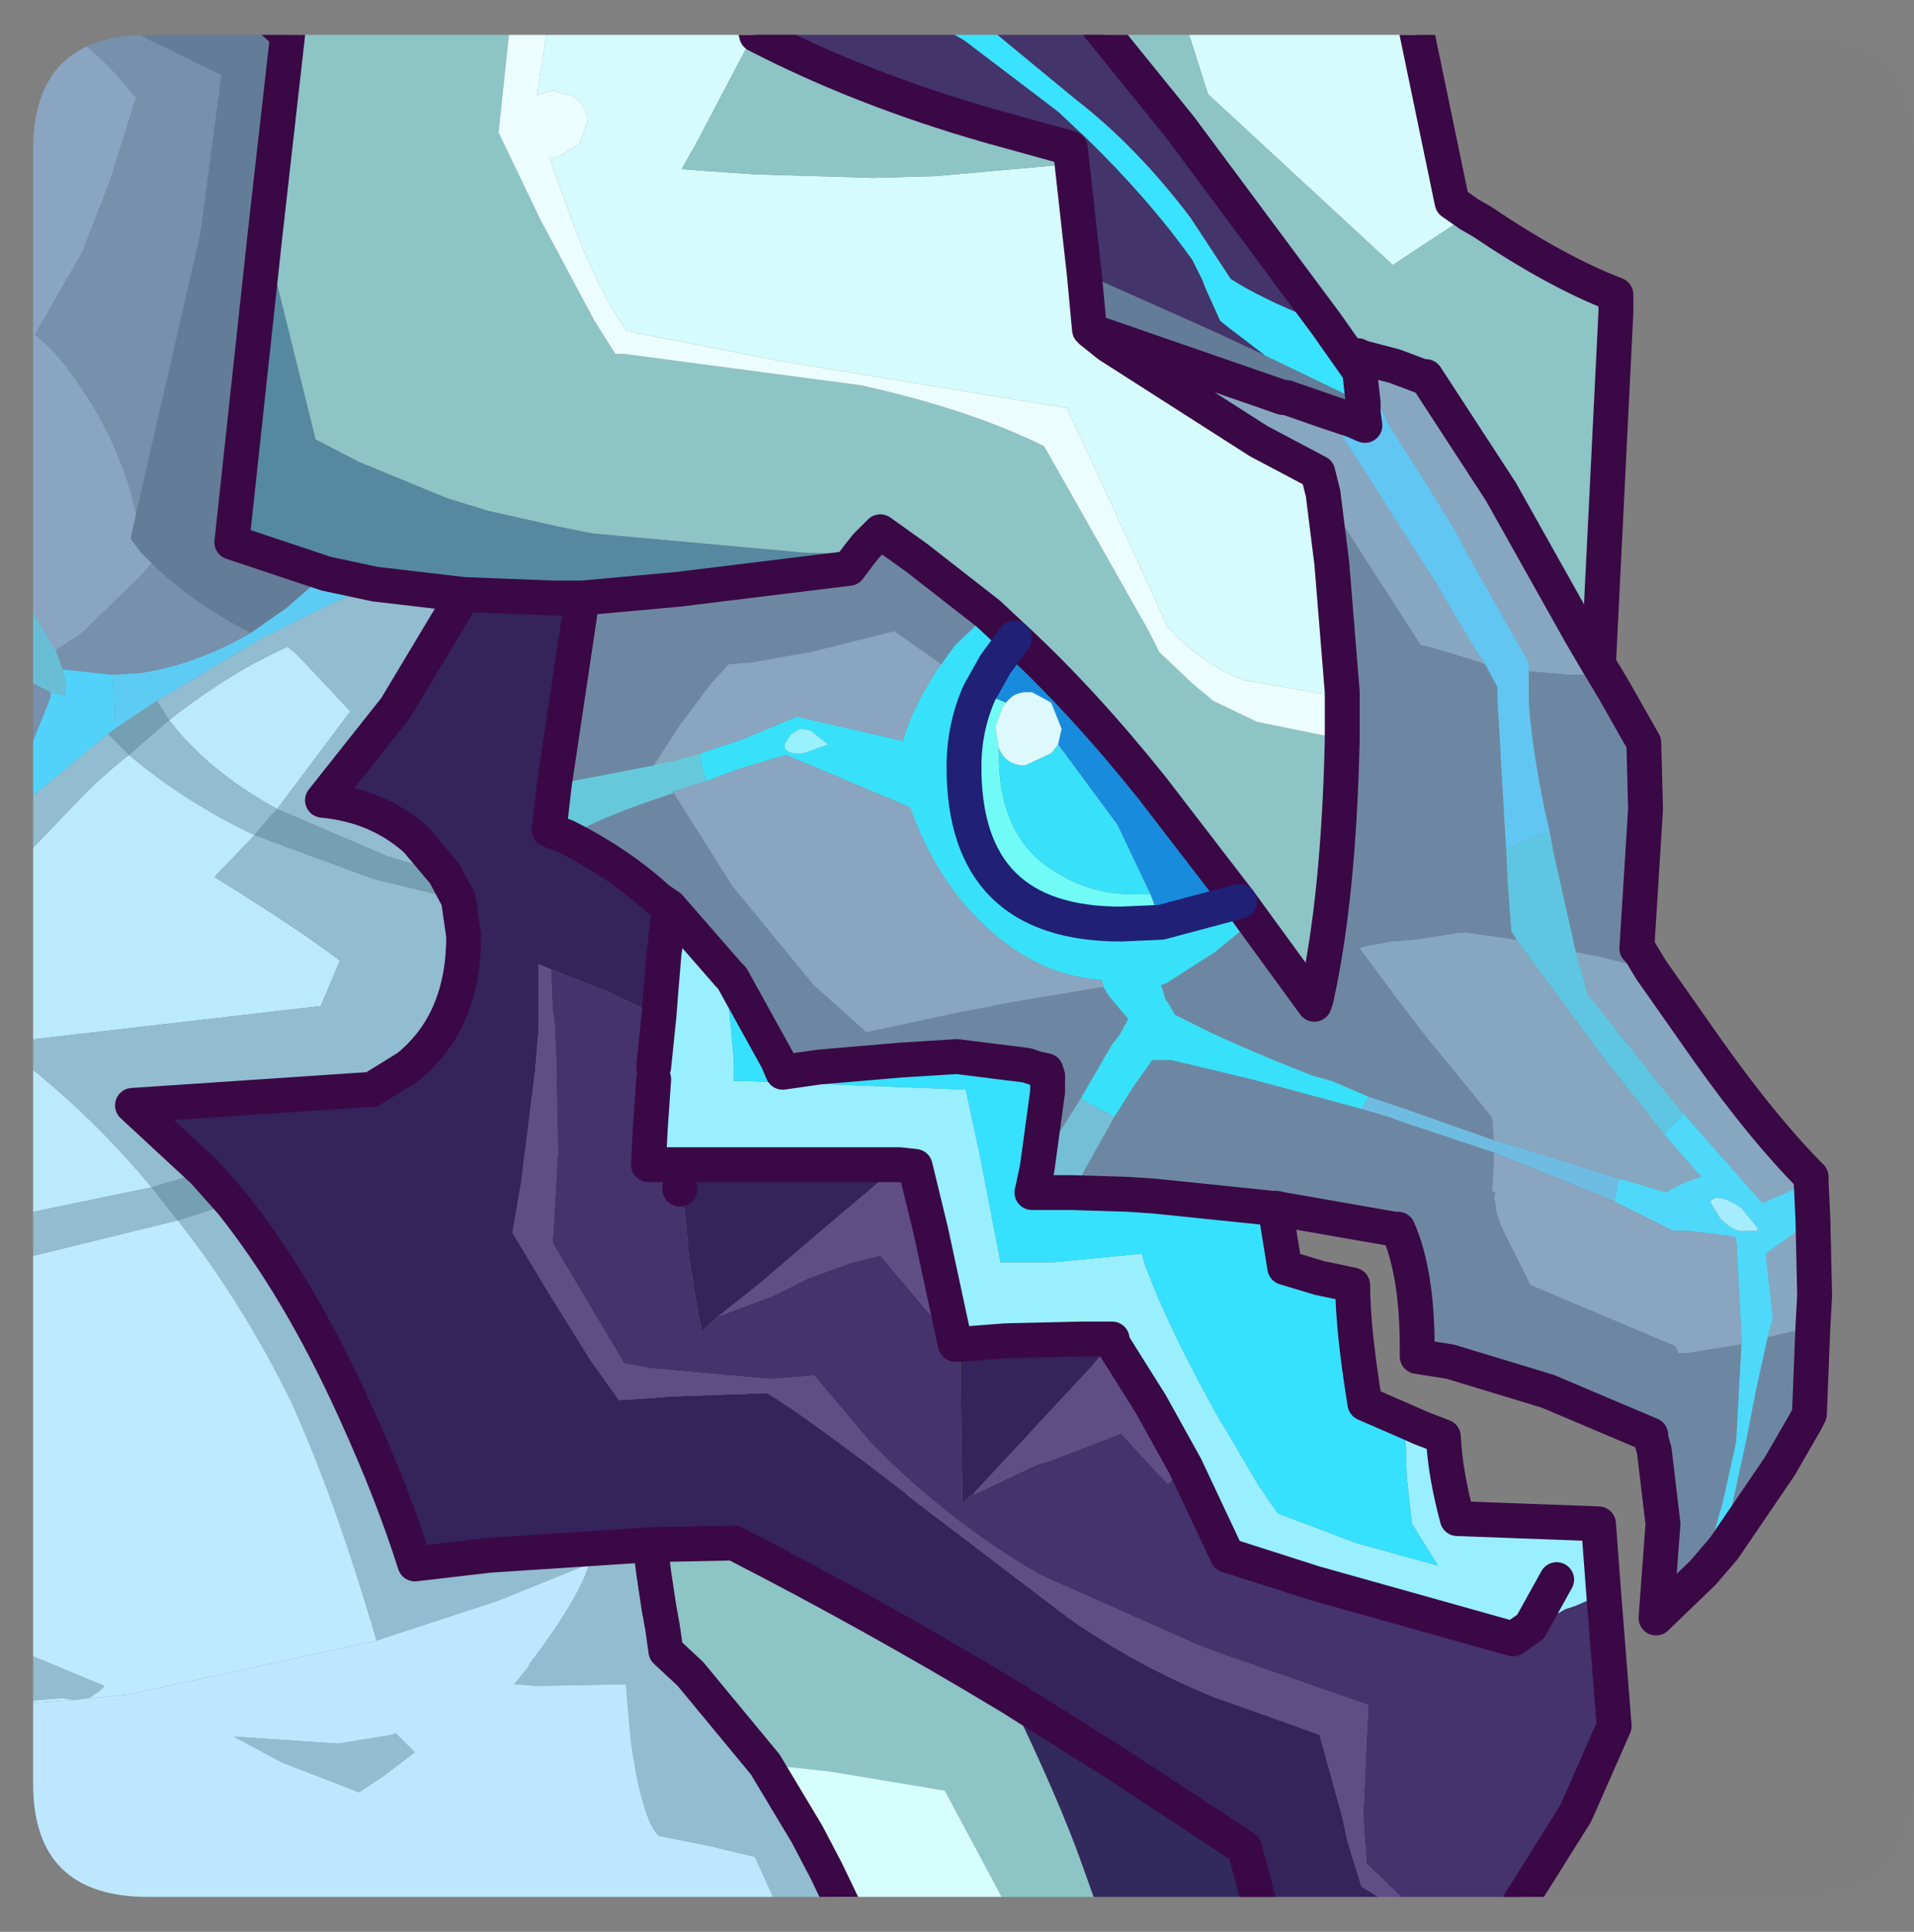 <?xml version="1.0" encoding="UTF-8" standalone="no"?>
<svg xmlns:ffdec="https://www.free-decompiler.com/flash" xmlns:xlink="http://www.w3.org/1999/xlink" ffdec:objectType="frame" height="55.4px" width="54.9px" xmlns="http://www.w3.org/2000/svg">
  <rect width="100%" height="100%" fill="#808080" stroke="none"/>
  <g transform="matrix(1.0, 0.0, 0.0, 1.0, 0.95, 1.0)">
    <clipPath id="clipPath0" transform="matrix(1.0, 0.0, 0.0, 1.0, 0.0, 0.0)">
      <path d="M50.5 0.0 Q53.95 0.0 53.95 3.3 L53.95 50.15 Q53.95 53.4 50.5 53.4 L3.3 53.4 Q0.0 53.4 0.0 50.15 L0.0 3.3 Q0.0 0.0 3.3 0.0 L50.5 0.0" fill="#000000" fill-rule="evenodd" stroke="none"/>
    </clipPath>
    <g clip-path="url(#clipPath0)">
      <use ffdec:characterId="2" height="55.4" transform="matrix(1.0, 0.0, 0.0, 1.0, -0.95, -1.0)" width="52.55" xlink:href="#shape1"/>
    </g>
    <use ffdec:characterId="3" height="53.4" transform="matrix(1.0, 0.0, 0.0, 1.0, 0.0, 0.0)" width="53.95" xlink:href="#shape2"/>
  </g>
  <defs>
    <g id="shape1" transform="matrix(1.0, 0.0, 0.0, 1.0, 0.95, 1.0)">
      <path d="M0.05 -0.5 Q1.25 -0.1 2.35 1.1 L2.95 1.8 2.2 4.2 1.4 6.25 0.05 8.6 Q0.8 9.15 1.75 10.7 2.65 12.25 2.95 13.75 L2.8 14.45 3.1 14.85 3.4 15.15 3.05 15.55 1.4 17.15 0.65 17.65 -0.25 16.15 -0.65 15.6 -0.95 15.25 -0.95 -0.25 -0.5 -0.5 0.05 -0.5 M-0.95 18.85 L-0.95 18.05 -0.4 18.4 -0.95 18.85" fill="#8ba6c3" fill-rule="evenodd" stroke="none"/>
      <path d="M44.9 18.05 L45.05 18.3 44.6 18.35 44.05 18.35 42.9 18.25 42.9 18.0 41.15 14.9 40.75 14.15 39.95 12.85 38.9 11.2 38.75 10.9 38.6 10.6 38.45 10.7 38.15 10.85 38.15 10.55 38.05 9.65 38.0 9.2 38.1 9.25 39.05 9.5 39.85 9.8 39.95 9.8 42.1 13.1 44.4 17.2 44.9 18.05 M46.4 26.8 L48.05 29.15 Q49.65 31.4 51.0 32.75 L51.0 32.9 49.6 33.5 47.35 30.95 47.05 30.6 44.9 27.9 44.75 27.7 44.6 27.55 44.25 26.3 45.0 26.45 46.4 26.8 M51.05 33.95 L51.1 36.15 51.05 37.05 49.75 37.35 49.9 36.8 49.7 34.95 50.4 34.45 51.05 33.95 M37.85 11.05 L37.45 11.35 38.35 12.75 39.2 14.1 40.2 15.65 40.9 16.85 41.45 17.75 41.65 18.05 41.2 17.9 40.05 17.55 39.8 17.5 37.0 13.15 36.85 12.55 35.15 11.65 30.85 8.9 30.65 8.6 35.85 10.4 35.95 10.4 37.1 10.8 37.85 11.05 M42.55 25.95 L45.1 29.4 46.8 31.55 47.85 32.75 Q47.2 32.95 46.85 33.2 L45.5 32.8 42.6 31.9 41.9 31.7 41.85 31.05 39.85 28.6 39.2 27.75 38.05 26.2 38.15 26.15 38.95 26.0 39.6 25.95 40.9 25.75 41.15 25.75 42.55 25.95" fill="#88a8c1" fill-rule="evenodd" stroke="none"/>
      <path d="M45.05 18.3 L45.35 18.8 46.2 20.3 46.25 22.2 46.0 26.2 46.1 26.3 46.4 26.8 45.0 26.45 44.25 26.3 43.6 23.4 43.5 22.85 43.35 22.2 Q42.95 20.2 42.9 19.05 L42.9 18.5 42.9 18.25 44.05 18.35 44.6 18.35 45.05 18.3 M51.05 37.05 L50.95 39.55 50.85 39.75 50.1 41.05 48.5 43.4 48.55 43.0 49.15 40.25 49.4 38.95 49.75 37.35 51.05 37.05 M47.9 44.1 L46.55 45.4 46.75 42.7 46.5 40.6 46.4 40.25 46.4 40.15 43.45 38.9 40.65 38.05 39.7 37.9 39.7 37.65 Q39.7 35.5 39.15 34.25 L39.05 34.25 35.9 33.7 35.65 33.65 35.55 33.65 32.15 33.3 31.4 33.25 29.8 33.2 30.05 32.75 31.0 31.05 31.6 30.1 32.1 29.4 32.65 29.4 34.95 29.95 36.25 30.3 38.1 30.8 38.95 31.05 39.2 31.15 41.9 32.05 41.9 32.4 41.85 33.15 41.95 33.2 41.9 33.35 41.95 33.5 Q41.95 33.9 42.3 34.55 L42.95 35.85 47.1 37.6 47.2 37.8 47.35 37.8 47.45 37.8 49.0 37.55 48.85 40.35 48.45 42.15 48.4 42.3 47.9 44.1 M30.65 8.6 L30.85 8.9 30.35 8.5 30.65 8.6 M37.0 13.15 L39.8 17.5 40.05 17.55 41.2 17.9 41.65 18.05 42.0 18.7 42.0 19.0 42.15 21.65 42.25 23.35 42.3 24.35 42.4 25.7 42.55 25.95 41.15 25.75 40.9 25.75 39.6 25.95 38.95 26.0 38.15 26.15 38.05 26.2 39.2 27.75 39.85 28.6 41.85 31.05 41.9 31.7 39.2 30.75 38.3 30.45 37.25 30.0 36.7 29.85 Q34.3 28.9 33.25 28.35 L32.75 28.1 32.55 27.75 32.5 27.7 32.35 27.25 32.5 27.2 33.9 26.3 34.45 25.85 35.0 25.4 36.75 27.8 36.8 27.65 Q37.45 24.75 37.55 20.2 L37.55 19.0 37.55 18.85 37.25 15.15 37.0 13.15 M27.4 16.6 L26.45 17.5 26.05 18.05 24.7 17.1 22.3 17.7 20.6 18.0 19.95 18.05 19.45 18.6 18.55 19.8 17.9 20.8 17.8 20.95 14.95 21.5 15.75 16.15 18.5 15.9 23.4 15.3 23.7 14.9 23.9 14.65 24.3 14.25 25.35 15.0 27.4 16.6 M30.7 27.3 L30.85 27.55 31.35 28.15 31.4 28.2 31.4 28.25 31.15 28.7 30.95 28.95 30.05 30.5 28.8 32.5 29.1 30.3 29.1 29.85 29.05 29.7 28.8 29.65 28.5 29.55 26.5 29.3 24.9 29.4 22.55 29.6 21.5 29.75 21.35 29.4 20.05 27.05 19.95 26.95 18.25 25.0 17.95 24.8 Q16.8 23.75 15.3 23.0 16.35 22.4 18.35 21.75 L18.35 21.7 20.05 24.4 22.35 27.2 22.45 27.3 23.9 28.6 26.7 28.0 27.25 27.9 28.0 27.75 30.7 27.3" fill="#6d88a3" fill-rule="evenodd" stroke="none"/>
      <path d="M14.8 -0.5 L20.7 -0.5 20.7 -0.2 20.55 0.2 19.0 3.15 18.6 3.85 19.25 3.9 20.7 4.0 24.1 4.1 25.9 4.05 29.8 3.7 30.15 6.85 30.3 8.45 30.35 8.5 30.85 8.9 35.15 11.65 36.85 12.55 37.0 13.15 37.25 15.15 37.55 18.85 37.55 19.0 35.0 18.55 34.7 18.5 Q33.55 18.05 32.55 17.0 L30.95 13.5 29.65 10.7 21.4 9.35 17.05 8.5 17.0 8.45 Q16.1 7.2 15.25 4.75 L14.8 3.5 15.05 3.5 15.65 3.15 15.9 2.5 Q15.9 2.0 15.45 1.75 L14.9 1.6 14.5 1.7 14.45 1.75 14.8 -0.5 M33.0 -0.5 L39.6 -0.5 40.7 4.8 41.2 5.15 39.0 6.6 33.7 1.7 33.0 -0.5" fill="#d6fcfd" fill-rule="evenodd" stroke="none"/>
      <path d="M6.75 -0.5 L13.7 -0.5 13.35 2.8 14.55 5.3 16.1 8.2 16.7 9.15 16.95 9.15 23.75 10.05 Q26.9 10.75 29.0 11.8 L32.0 17.1 32.3 17.7 33.25 18.6 33.85 19.1 35.1 19.7 37.55 20.2 Q37.45 24.75 36.8 27.65 L36.75 27.8 35.0 25.4 34.6 24.85 32.1 21.6 Q30.1 19.1 28.15 17.3 L27.4 16.6 25.35 15.0 24.3 14.25 23.9 14.65 23.7 14.9 22.1 14.85 16.05 14.3 15.05 14.1 13.05 13.65 11.9 13.3 9.35 12.25 8.1 11.6 6.7 5.95 6.65 5.75 7.3 0.0 6.75 -0.5 M30.35 -0.5 L33.0 -0.5 33.7 1.7 39.0 6.6 41.2 5.15 41.55 5.35 Q43.7 6.8 45.4 7.45 L45.4 7.95 44.9 18.05 44.4 17.2 42.1 13.1 39.95 9.8 39.85 9.8 39.05 9.5 38.1 9.25 38.0 9.2 38.05 9.65 37.1 8.3 32.9 2.65 30.35 -0.5 M30.6 53.9 L28.05 53.9 26.15 50.35 22.85 49.8 21.0 49.6 18.85 47.0 18.15 46.35 18.05 45.65 17.95 45.1 17.8 44.1 17.7 43.3 20.1 43.25 Q24.1 45.3 28.0 47.65 29.45 50.65 30.1 52.5 L30.6 53.9 M20.7 -0.2 L20.75 0.0 Q23.75 1.55 27.4 2.6 L29.75 3.25 29.8 3.7 25.9 4.05 24.1 4.1 20.7 4.0 19.25 3.9 18.6 3.85 19.0 3.15 20.55 0.2 20.7 -0.2" fill="#8ec5c6" fill-rule="evenodd" stroke="none"/>
      <path d="M27.15 18.85 L27.6 18.05 28.15 17.3 Q30.1 19.1 32.1 21.6 L34.6 24.85 32.35 25.45 32.05 24.65 31.1 22.65 29.4 20.35 29.5 19.9 29.2 19.15 28.65 18.85 28.5 18.85 Q28.25 18.85 28.05 19.0 L27.9 19.15 27.15 18.85" fill="#188cde" fill-rule="evenodd" stroke="none"/>
      <path d="M-0.95 33.95 L-0.95 28.95 Q1.45 30.7 3.4 33.05 L-0.95 33.95 M-0.95 28.7 L-0.95 27.7 -0.9 27.5 -0.95 27.2 -0.95 24.3 1.45 21.8 Q2.1 21.15 2.75 20.65 4.35 22.0 6.35 22.95 L5.2 24.15 Q7.55 25.6 8.8 26.55 L8.25 27.85 0.05 28.8 -0.95 28.7 M3.9 19.65 Q5.7 18.25 7.3 17.55 L7.6 17.8 9.1 19.4 7.0 22.2 Q5.0 21.1 3.9 19.65" fill="#bcebfd" fill-rule="evenodd" stroke="none"/>
      <path d="M23.35 53.9 L21.45 53.9 20.7 52.25 19.85 52.05 19.45 51.95 17.95 51.65 Q17.6 51.35 17.3 49.9 L17.15 49.0 17.0 47.3 14.45 47.35 13.8 47.3 14.2 46.8 14.25 46.7 Q15.65 44.85 15.95 43.85 L13.35 44.9 9.85 46.05 Q8.65 41.95 7.4 39.2 6.0 36.35 4.15 34.0 L-0.95 35.25 -0.95 33.95 3.4 33.05 Q1.45 30.7 -0.95 28.95 L-0.95 28.7 0.05 28.8 8.25 27.85 8.8 26.55 Q7.55 25.6 5.2 24.15 L6.35 22.95 Q4.35 22.0 2.75 20.65 2.1 21.15 1.45 21.8 L-0.95 24.3 -0.95 22.6 2.15 20.05 2.3 20.2 2.75 20.65 3.9 19.65 Q5.0 21.1 7.0 22.2 L6.9 22.3 6.35 22.95 9.75 24.2 12.2 24.8 12.35 25.85 Q12.35 28.3 10.75 29.6 L9.7 30.25 9.55 30.25 2.85 30.7 4.9 32.6 3.4 33.05 4.15 34.0 5.7 33.5 Q7.65 35.95 9.25 39.5 10.3 41.8 10.95 43.85 L13.1 43.6 17.7 43.3 17.8 44.1 17.95 45.1 18.05 45.65 18.15 46.35 18.85 47.0 21.0 49.6 22.2 51.6 22.75 52.65 23.35 53.9 M-0.95 47.85 L-0.95 46.1 2.05 47.35 1.9 47.5 1.6 47.7 1.2 47.75 0.8 47.7 -0.95 47.85 M-0.95 27.7 L-0.95 27.2 -0.9 27.5 -0.95 27.7 M3.55 19.1 L6.15 17.55 6.55 17.3 6.9 17.15 Q8.2 16.45 9.8 15.75 L12.35 16.05 10.4 19.3 8.3 21.95 Q9.9 22.1 11.0 23.1 L11.8 24.05 10.15 23.55 7.0 22.2 9.1 19.4 7.6 17.8 7.3 17.55 Q5.7 18.25 3.9 19.65 L3.55 19.1 M8.75 49.0 L10.3 48.75 10.4 48.7 10.95 49.25 10.1 49.9 9.35 50.4 7.15 49.55 5.75 48.8 8.75 49.0" fill="#93bdd0" fill-rule="evenodd" stroke="none"/>
      <path d="M0.05 -0.5 L1.75 -0.5 3.2 0.05 3.25 0.1 5.4 1.15 5.35 1.55 4.8 5.7 2.95 13.75 Q2.65 12.25 1.75 10.7 0.8 9.15 0.05 8.6 L1.4 6.25 2.2 4.2 2.95 1.8 2.35 1.1 Q1.25 -0.1 0.05 -0.5 M-0.95 20.75 L-0.95 18.85 -0.4 18.4 0.3 18.75 0.5 18.85 0.5 19.0 0.0 20.25 -0.95 20.75 M-0.95 -0.25 L-0.95 -0.5 -0.5 -0.5 -0.95 -0.25 M6.25 17.15 Q4.7 18.05 3.1 18.3 L2.3 18.35 2.25 18.35 0.85 18.2 0.65 17.65 1.4 17.15 3.05 15.55 3.4 15.15 Q4.5 16.25 6.25 17.15" fill="#7791ad" fill-rule="evenodd" stroke="none"/>
      <path d="M39.35 53.9 L35.25 53.9 34.75 52.0 31.1 49.6 28.0 47.65 Q24.1 45.3 20.1 43.25 L17.7 43.3 13.1 43.6 10.95 43.85 Q10.3 41.8 9.25 39.5 7.65 35.95 5.7 33.5 L4.9 32.6 2.85 30.7 9.55 30.25 9.7 30.25 10.75 29.6 Q12.35 28.3 12.35 25.85 L12.2 24.8 11.8 24.05 11.0 23.1 Q9.9 22.1 8.3 21.95 L10.4 19.3 12.35 16.05 14.95 16.15 15.75 16.15 14.95 21.5 14.8 22.8 15.3 23.0 Q16.8 23.75 17.95 24.8 L17.85 25.65 18.15 25.85 18.15 26.0 18.1 26.3 18.0 27.5 17.95 28.15 17.45 27.9 16.4 27.4 16.25 27.35 14.85 26.8 14.5 26.65 14.5 27.5 14.5 28.5 14.4 29.7 14.0 32.9 13.75 34.35 14.8 36.1 15.3 36.9 15.95 37.95 16.8 39.15 17.65 39.1 18.25 39.05 21.05 38.95 Q22.0 39.5 25.0 41.8 L25.1 41.9 29.7 45.4 Q31.7 46.8 33.95 47.7 L34.95 48.05 36.9 48.75 37.55 51.1 37.7 51.8 38.1 53.1 38.25 53.2 38.35 53.25 39.35 53.9 M27.0 41.8 L26.65 42.1 26.6 38.6 26.6 38.4 26.6 37.55 27.9 37.45 30.05 37.4 30.95 37.4 30.95 37.5 30.35 38.2 29.0 39.65 28.4 40.3 27.0 41.8 M19.65 36.75 L19.15 37.2 19.15 37.0 19.05 36.55 18.8 34.95 18.7 33.8 18.55 33.1 18.55 33.05 18.4 32.4 24.85 32.4 22.25 34.6 20.85 35.8 19.65 36.75" fill="#35235b" fill-rule="evenodd" stroke="none"/>
      <path d="M27.9 19.15 L27.8 19.3 27.6 19.85 27.7 20.45 27.7 20.65 Q27.7 23.1 29.4 24.05 30.35 24.65 31.6 24.65 L32.05 24.65 32.35 25.45 31.2 25.5 Q26.7 25.5 26.7 21.0 26.7 19.85 27.15 18.85 L27.9 19.15" fill="#71fcf8" fill-rule="evenodd" stroke="none"/>
      <path d="M38.1 30.8 L36.25 30.3 34.95 29.95 32.65 29.4 32.1 29.4 31.6 30.1 31.0 31.05 30.8 30.9 30.75 30.9 30.05 30.5 30.95 28.95 31.15 28.7 31.4 28.25 31.4 28.2 31.35 28.15 30.85 27.55 30.7 27.3 30.65 27.1 Q29.05 27.0 27.7 25.9 L27.3 25.55 Q25.9 24.25 25.15 22.15 L21.6 20.65 20.25 21.05 19.3 21.4 19.15 20.8 19.15 20.6 20.35 20.2 21.9 19.55 24.95 20.25 Q25.15 19.45 25.9 18.25 L26.05 18.05 26.45 17.5 27.4 16.6 28.15 17.3 27.6 18.05 27.15 18.85 Q26.7 19.85 26.7 21.0 26.7 25.5 31.2 25.5 L32.35 25.45 34.6 24.85 35.0 25.4 34.45 25.85 33.9 26.3 32.5 27.2 32.35 27.25 32.5 27.7 32.55 27.75 32.75 28.1 33.25 28.35 Q34.3 28.9 36.7 29.85 L37.25 30.0 38.3 30.45 38.1 30.8 M22.0 19.9 L21.75 20.05 21.55 20.35 Q21.55 20.65 22.1 20.6 L22.8 20.35 22.3 19.95 22.0 19.9 M27.7 20.45 Q27.9 20.95 28.45 20.95 L29.2 20.6 29.4 20.35 31.1 22.65 32.05 24.65 31.6 24.65 Q30.35 24.65 29.4 24.05 27.7 23.1 27.7 20.65 L27.7 20.45" fill="#38e2fb" fill-rule="evenodd" stroke="none"/>
      <path d="M23.7 14.9 L23.4 15.3 18.5 15.9 15.75 16.15 14.95 16.15 12.35 16.05 9.8 15.75 8.4 15.45 5.7 14.55 6.65 5.75 6.7 5.95 8.1 11.6 9.35 12.25 11.9 13.3 13.05 13.65 15.05 14.1 16.05 14.3 22.1 14.85 23.7 14.9" fill="#558aa1" fill-rule="evenodd" stroke="none"/>
      <path d="M20.7 -0.5 L25.55 -0.5 26.7 0.15 29.4 2.2 30.2 2.95 Q32.0 4.7 33.25 6.45 L33.55 7.05 33.6 7.2 34.05 8.2 34.3 8.4 35.35 9.2 33.85 8.5 30.15 6.85 29.8 3.7 29.75 3.25 27.4 2.6 Q23.75 1.55 20.75 0.0 L20.7 -0.2 20.7 -0.5 M27.05 -0.5 L30.35 -0.5 32.9 2.65 37.1 8.3 36.7 8.15 Q35.2 7.55 34.35 7.0 L33.2 5.25 Q31.65 3.2 29.9 1.85 L27.05 -0.5" fill="#43346b" fill-rule="evenodd" stroke="none"/>
      <path d="M35.25 53.9 L30.6 53.9 30.1 52.5 Q29.45 50.65 28.0 47.65 L31.1 49.6 34.75 52.0 35.25 53.9" fill="#32295d" fill-rule="evenodd" stroke="none"/>
      <path d="M28.05 53.9 L23.35 53.9 22.75 52.65 22.2 51.6 21.0 49.6 22.85 49.8 26.15 50.35 28.05 53.9" fill="#d7fffe" fill-rule="evenodd" stroke="none"/>
      <path d="M2.95 13.75 L4.8 5.7 5.35 1.55 5.4 1.15 3.25 0.1 3.2 0.05 1.75 -0.5 6.75 -0.5 7.3 0.0 6.65 5.75 5.7 14.55 8.4 15.45 7.25 16.45 6.6 16.9 6.25 17.15 Q4.5 16.25 3.4 15.15 L3.1 14.85 2.8 14.45 2.95 13.75 M30.15 6.85 L33.85 8.5 35.35 9.2 38.15 10.55 38.15 10.85 38.2 11.2 37.85 11.05 37.1 10.8 35.95 10.4 35.85 10.4 30.65 8.6 30.35 8.5 30.3 8.45 30.15 6.85" fill="#637c98" fill-rule="evenodd" stroke="none"/>
      <path d="M25.55 -0.5 L27.05 -0.5 29.9 1.85 Q31.65 3.2 33.2 5.25 L34.35 7.0 Q35.2 7.55 36.7 8.15 L37.1 8.3 38.05 9.65 38.15 10.55 35.35 9.2 34.3 8.4 34.05 8.2 33.6 7.2 33.55 7.05 33.25 6.45 Q32.0 4.7 30.2 2.95 L29.4 2.2 26.7 0.15 25.55 -0.5" fill="#39e3ff" fill-rule="evenodd" stroke="none"/>
      <path d="M9.8 15.75 Q8.2 16.45 6.9 17.15 L6.55 17.3 6.15 17.55 3.55 19.1 2.35 19.9 2.3 18.35 3.1 18.3 Q4.7 18.05 6.25 17.15 L6.6 16.9 7.25 16.45 8.4 15.45 9.8 15.75" fill="#5dcdf5" fill-rule="evenodd" stroke="none"/>
      <path d="M-0.95 18.05 L-0.95 15.25 -0.65 15.6 -0.25 16.15 0.65 17.65 0.85 18.2 0.95 18.65 0.9 18.95 0.5 18.85 0.3 18.75 -0.4 18.4 -0.95 18.05" fill="#69bfd6" fill-rule="evenodd" stroke="none"/>
      <path d="M-0.95 22.6 L-0.95 20.75 0.0 20.25 0.5 19.0 0.5 18.85 0.9 18.95 0.95 18.65 0.85 18.2 2.25 18.35 2.3 18.35 2.35 19.9 2.15 20.05 -0.95 22.6" fill="#52d3fb" fill-rule="evenodd" stroke="none"/>
      <path d="M2.35 19.9 L3.55 19.1 3.9 19.65 2.75 20.65 2.3 20.2 2.15 20.05 2.35 19.9 M7.0 22.2 L10.15 23.55 11.8 24.05 12.2 24.8 9.75 24.2 6.35 22.95 6.9 22.3 7.0 22.2 M5.7 33.5 L4.15 34.0 3.4 33.05 4.9 32.6 5.7 33.5" fill="#75a0b4" fill-rule="evenodd" stroke="none"/>
      <path d="M21.45 53.9 L-0.95 53.9 -0.95 47.9 1.2 47.75 1.6 47.7 2.7 47.6 9.85 46.05 13.35 44.9 15.95 43.85 Q15.65 44.85 14.25 46.7 L14.2 46.8 13.8 47.3 14.45 47.35 17.0 47.3 17.15 49.0 17.3 49.9 Q17.6 51.35 17.95 51.65 L19.45 51.95 19.85 52.05 20.7 52.25 21.45 53.9 M8.75 49.0 L5.75 48.8 7.15 49.55 9.35 50.4 10.1 49.9 10.95 49.25 10.4 48.7 10.3 48.75 8.75 49.0" fill="#bee8fe" fill-rule="evenodd" stroke="none"/>
      <path d="M-0.95 47.9 L-0.95 47.85 0.8 47.7 1.2 47.75 -0.95 47.9 M-0.95 46.1 L-0.95 35.25 4.15 34.0 Q6.0 36.35 7.4 39.2 8.65 41.95 9.85 46.05 L2.7 47.6 1.6 47.7 1.9 47.5 2.05 47.35 -0.95 46.1" fill="#beebff" fill-rule="evenodd" stroke="none"/>
      <path d="M39.35 39.75 L39.8 39.95 40.45 40.2 Q40.5 41.25 40.85 42.55 L44.9 42.7 45.05 44.7 44.25 45.05 43.95 45.15 42.45 46.0 36.75 44.4 34.25 43.6 33.05 41.05 32.05 39.25 30.95 37.5 30.95 37.4 30.05 37.4 27.9 37.45 26.6 37.55 26.45 37.55 25.75 34.3 25.3 32.45 24.85 32.4 18.4 32.4 17.65 32.4 17.7 31.4 17.8 29.95 17.8 29.6 17.95 28.15 18.0 27.5 18.1 26.3 18.15 26.0 18.15 25.85 17.85 25.65 17.95 24.8 18.25 25.0 18.25 25.15 18.15 25.85 18.25 25.15 18.25 25.0 19.95 26.95 19.95 27.8 20.1 29.4 20.1 30.0 20.4 30.0 21.7 30.05 26.75 30.25 27.15 32.1 27.75 35.2 28.5 35.2 29.25 35.2 30.8 35.05 31.8 34.95 31.9 35.3 32.2 36.05 Q32.85 37.6 34.05 39.75 L34.15 39.9 35.15 41.6 35.7 42.4 37.95 43.25 40.3 43.9 39.55 42.7 39.4 41.35 39.35 39.75 M43.7 44.3 L42.95 45.65 42.45 46.0 42.95 45.65 43.7 44.3" fill="#9af0ff" fill-rule="evenodd" stroke="none"/>
      <path d="M45.05 44.7 L45.35 48.5 44.25 51.0 42.65 53.55 42.65 53.9 39.8 53.9 39.55 53.7 38.25 52.45 38.15 51.1 38.25 48.8 38.3 47.9 34.0 46.4 33.35 46.15 28.85 44.15 Q26.45 42.75 24.45 40.8 L24.05 40.4 22.4 38.45 21.15 38.55 17.8 38.25 17.75 38.25 16.95 38.1 14.9 34.65 15.05 32.0 15.0 29.35 14.95 28.25 14.9 28.0 14.85 26.8 16.25 27.35 16.4 27.4 17.45 27.9 17.95 28.15 17.8 29.6 17.8 29.95 17.7 31.4 17.65 32.4 18.4 32.4 18.55 33.05 18.55 33.1 18.7 33.8 18.8 34.95 19.05 36.55 19.15 37.0 19.15 37.2 19.65 36.75 21.25 36.15 22.25 35.65 23.5 35.2 24.3 35.0 26.45 37.55 26.6 37.55 26.6 38.4 26.6 38.6 26.65 42.1 27.0 41.8 27.0 41.85 28.8 41.0 29.15 40.9 31.1 40.15 31.2 40.1 32.35 41.35 32.55 41.55 33.05 41.05 34.25 43.6 36.75 44.4 42.45 46.0 43.95 45.15 44.25 45.05 45.05 44.7" fill="#45336d" fill-rule="evenodd" stroke="none"/>
      <path d="M35.65 33.65 L35.65 33.8 35.9 35.35 36.9 35.65 37.85 35.85 Q37.85 37.1 38.2 39.25 L39.35 39.75 39.4 41.35 39.55 42.7 40.3 43.9 37.95 43.25 35.7 42.4 35.15 41.6 34.15 39.9 34.05 39.75 Q32.85 37.6 32.2 36.05 L31.9 35.3 31.8 34.95 30.8 35.05 29.25 35.2 28.5 35.2 27.75 35.2 27.15 32.1 26.75 30.25 21.7 30.05 20.4 30.0 20.1 30.0 20.1 29.4 19.95 27.8 19.95 26.95 20.05 27.05 21.35 29.4 21.5 29.75 22.55 29.6 24.9 29.4 26.5 29.3 28.5 29.55 28.8 29.65 29.05 29.7 29.1 29.85 29.1 30.3 28.8 32.5 28.65 33.2 29.4 33.2 29.7 33.2 29.8 33.2 31.4 33.25 32.15 33.3 35.55 33.65 35.65 33.65" fill="#35e2ff" fill-rule="evenodd" stroke="none"/>
      <path d="M39.8 53.9 L39.35 53.9 38.35 53.25 38.25 53.2 38.1 53.1 37.7 51.8 37.55 51.1 36.9 48.75 34.95 48.05 33.95 47.7 Q31.7 46.8 29.7 45.4 L25.1 41.9 25.0 41.8 Q22.0 39.5 21.05 38.95 L18.25 39.05 17.65 39.1 16.8 39.15 15.95 37.95 15.3 36.9 14.8 36.1 13.75 34.35 14.0 32.9 14.4 29.7 14.5 28.5 14.5 27.5 14.5 26.65 14.85 26.8 14.9 28.0 14.95 28.25 15.0 29.35 15.05 32.0 14.9 34.65 16.95 38.1 17.75 38.25 17.8 38.25 21.15 38.55 22.4 38.45 24.05 40.4 24.45 40.8 Q26.45 42.75 28.85 44.15 L33.35 46.15 34.0 46.4 38.3 47.9 38.25 48.8 38.15 51.1 38.25 52.45 39.55 53.7 39.8 53.9 M33.05 41.05 L32.55 41.55 32.35 41.35 31.2 40.1 31.1 40.15 29.15 40.9 28.8 41.0 27.0 41.85 27.0 41.8 28.4 40.3 29.0 39.65 30.35 38.2 30.95 37.5 32.05 39.25 33.05 41.05 M26.45 37.55 L24.3 35.0 23.5 35.2 22.25 35.65 21.25 36.15 19.65 36.75 20.85 35.8 22.25 34.6 24.85 32.4 25.3 32.45 25.75 34.3 26.45 37.55" fill="#5f4d87" fill-rule="evenodd" stroke="none"/>
      <path d="M38.15 10.85 L38.45 10.7 38.6 10.6 38.75 10.9 38.9 11.2 39.95 12.85 40.75 14.15 41.15 14.9 42.9 18.0 42.9 18.25 42.9 18.5 42.9 19.05 Q42.95 20.2 43.35 22.2 L43.5 22.85 43.05 23.0 42.9 23.1 42.25 23.35 42.15 21.65 42.0 19.0 42.0 18.7 41.65 18.05 41.45 17.75 40.9 16.85 40.2 15.65 39.2 14.1 38.35 12.75 37.45 11.35 37.85 11.05 38.2 11.2 38.15 10.85" fill="#62c7f3" fill-rule="evenodd" stroke="none"/>
      <path d="M43.5 22.85 L43.6 23.4 44.25 26.3 44.6 27.55 44.75 27.7 44.9 27.9 47.05 30.6 47.35 30.95 46.9 31.4 46.8 31.55 45.1 29.4 42.55 25.95 42.4 25.7 42.3 24.35 42.25 23.35 42.9 23.1 43.05 23.0 43.5 22.85" fill="#5ec7e4" fill-rule="evenodd" stroke="none"/>
      <path d="M51.0 32.9 L51.05 33.95 50.4 34.45 49.7 34.95 49.9 36.8 49.75 37.35 49.4 38.95 49.15 40.25 48.55 43.0 48.5 43.4 47.9 44.1 48.4 42.3 48.45 42.15 48.85 40.35 49.0 37.55 49.0 37.35 48.85 34.5 48.7 34.45 47.5 34.3 47.05 34.3 45.35 33.45 45.5 32.8 46.85 33.2 Q47.2 32.95 47.85 32.75 L46.8 31.55 46.9 31.4 47.35 30.95 49.6 33.5 51.0 32.9 M48.1 33.45 L48.4 33.95 Q48.8 34.35 49.1 34.3 L49.45 34.3 49.45 34.2 49.0 33.65 Q48.6 33.35 48.25 33.35 L48.1 33.45" fill="#4edafb" fill-rule="evenodd" stroke="none"/>
      <path d="M41.9 31.7 L42.6 31.9 45.5 32.8 45.35 33.45 41.9 32.05 39.2 31.15 38.95 31.05 38.1 30.8 38.3 30.45 39.2 30.75 41.9 31.7" fill="#6fbde4" fill-rule="evenodd" stroke="none"/>
      <path d="M45.35 33.45 L47.05 34.3 47.5 34.3 48.7 34.45 48.85 34.5 49.0 37.35 49.0 37.55 47.45 37.8 47.35 37.8 47.2 37.8 47.1 37.6 42.95 35.85 42.3 34.55 Q41.95 33.9 41.95 33.5 L41.9 33.35 41.95 33.2 41.85 33.15 41.9 32.4 41.9 32.05 45.35 33.45 M26.05 18.05 L25.9 18.25 Q25.15 19.45 24.95 20.25 L21.9 19.55 20.35 20.2 19.15 20.6 18.45 20.8 17.95 20.9 17.8 20.95 17.9 20.8 18.55 19.8 19.45 18.6 19.95 18.05 20.6 18.0 22.3 17.7 24.7 17.1 26.05 18.05 M19.3 21.4 L20.25 21.05 21.6 20.65 25.15 22.15 Q25.9 24.25 27.3 25.55 L27.7 25.9 Q29.05 27.0 30.65 27.1 L30.7 27.3 28.0 27.75 27.25 27.9 26.7 28.0 23.9 28.6 22.45 27.3 22.35 27.2 20.05 24.4 18.35 21.7 19.3 21.4" fill="#8ba6c1" fill-rule="evenodd" stroke="none"/>
      <path d="M48.1 33.45 L48.25 33.35 Q48.6 33.35 49.0 33.65 L49.45 34.2 49.45 34.3 49.1 34.3 Q48.8 34.35 48.4 33.95 L48.1 33.45" fill="#a6eeff" fill-rule="evenodd" stroke="none"/>
      <path d="M22.0 19.9 L22.3 19.95 22.8 20.35 22.1 20.6 Q21.55 20.65 21.55 20.35 L21.75 20.05 22.0 19.9" fill="#9af2ff" fill-rule="evenodd" stroke="none"/>
      <path d="M19.15 20.6 L19.15 20.8 19.3 21.4 18.35 21.7 18.35 21.75 Q16.35 22.4 15.3 23.0 L14.8 22.8 14.95 21.5 17.8 20.95 17.95 20.9 18.45 20.8 19.15 20.6" fill="#65cadc" fill-rule="evenodd" stroke="none"/>
      <path d="M31.0 31.05 L30.05 32.75 29.8 33.2 29.7 33.2 29.4 33.2 28.65 33.2 28.8 32.5 30.05 30.5 30.75 30.9 30.8 30.9 31.0 31.05" fill="#75c0d7" fill-rule="evenodd" stroke="none"/>
      <path d="M29.4 20.35 L29.2 20.6 28.45 20.95 Q27.9 20.95 27.7 20.45 L27.6 19.85 27.8 19.3 27.9 19.15 28.05 19.0 Q28.25 18.85 28.5 18.85 L28.65 18.85 29.2 19.15 29.5 19.9 29.4 20.35" fill="#defaff" fill-rule="evenodd" stroke="none"/>
      <path d="M13.7 -0.5 L14.8 -0.5 14.45 1.75 14.5 1.7 14.9 1.6 15.45 1.75 Q15.9 2.0 15.9 2.5 L15.65 3.15 15.05 3.5 14.8 3.5 15.25 4.75 Q16.1 7.2 17.0 8.45 L17.05 8.5 21.4 9.35 29.65 10.7 30.95 13.5 32.55 17.0 Q33.55 18.05 34.7 18.5 L35.0 18.55 37.55 19.0 37.55 20.2 35.1 19.7 33.85 19.1 33.25 18.6 32.3 17.7 32.0 17.1 29.0 11.8 Q26.9 10.75 23.75 10.05 L16.95 9.15 16.7 9.15 16.1 8.2 14.55 5.3 13.35 2.8 13.7 -0.5" fill="#ecfeff" fill-rule="evenodd" stroke="none"/>
      <path d="M39.6 -0.5 L40.7 4.8 41.2 5.15 41.55 5.35 Q43.7 6.8 45.4 7.45 L45.4 7.95 44.9 18.05 45.05 18.3 45.35 18.8 46.2 20.3 46.25 22.2 46.0 26.2 46.1 26.3 46.4 26.8 48.05 29.15 Q49.65 31.4 51.0 32.75 L51.0 32.9 51.05 33.95 51.1 36.15 51.05 37.05 50.95 39.55 50.85 39.75 50.1 41.05 48.5 43.4 47.9 44.1 46.55 45.4 46.75 42.7 46.5 40.6 46.4 40.25 46.4 40.15 43.45 38.9 40.65 38.05 39.7 37.9 39.7 37.65 Q39.7 35.5 39.15 34.25 L39.05 34.25 35.9 33.7 35.65 33.65 35.65 33.8 35.9 35.35 36.9 35.65 37.85 35.85 Q37.85 37.1 38.2 39.25 L39.35 39.75 39.8 39.95 40.45 40.2 Q40.5 41.25 40.85 42.55 L44.9 42.7 45.05 44.7 45.35 48.5 44.25 51.0 42.65 53.55 42.65 53.9 M20.7 -0.5 L20.7 -0.2 20.75 0.0 Q23.75 1.55 27.4 2.6 L29.75 3.25 29.8 3.7 30.15 6.85 30.3 8.45 30.35 8.5 30.65 8.6 35.85 10.4 35.95 10.4 37.1 10.8 37.85 11.05 38.2 11.2 38.15 10.85 38.15 10.55 38.05 9.65 37.1 8.3 32.9 2.65 30.35 -0.5 M30.85 8.9 L35.15 11.65 36.85 12.55 37.0 13.15 37.25 15.15 37.55 18.85 37.55 19.0 37.55 20.2 Q37.45 24.75 36.8 27.65 L36.75 27.8 35.0 25.4 34.6 24.85 32.1 21.6 Q30.1 19.1 28.15 17.3 L27.4 16.6 25.35 15.0 24.3 14.25 23.9 14.65 23.7 14.9 23.4 15.3 18.5 15.9 15.75 16.15 14.95 21.5 14.8 22.8 15.3 23.0 Q16.8 23.75 17.95 24.8 L18.25 25.0 19.95 26.95 20.05 27.05 21.35 29.4 21.5 29.75 22.55 29.6 24.9 29.4 26.5 29.3 28.5 29.55 28.8 29.65 29.05 29.7 29.1 29.85 29.1 30.3 28.8 32.5 28.65 33.2 29.4 33.2 29.7 33.2 29.8 33.2 31.4 33.25 32.15 33.3 35.55 33.65 35.65 33.65 M38.05 9.65 L38.0 9.2 38.1 9.25 39.05 9.5 39.85 9.8 39.95 9.8 42.1 13.1 44.4 17.2 44.9 18.05 M42.45 46.0 L36.75 44.4 34.25 43.6 33.05 41.05 32.05 39.25 30.95 37.5 30.95 37.4 30.05 37.4 27.9 37.45 26.6 37.55 26.45 37.55 25.75 34.3 25.3 32.45 24.85 32.4 18.4 32.4 17.65 32.4 17.7 31.4 17.8 29.95 M18.55 33.1 L18.55 33.05 M17.8 29.6 L17.95 28.15 18.0 27.5 18.1 26.3 18.15 26.0 18.15 25.85 18.25 25.15 18.25 25.0 M42.45 46.0 L42.95 45.65 43.7 44.3 M30.35 8.5 L30.85 8.9 M6.65 5.75 L7.3 0.0 6.75 -0.5 M9.8 15.75 L8.4 15.45 5.7 14.55 6.65 5.75 M11.8 24.05 L11.0 23.1 Q9.9 22.1 8.3 21.95 L10.4 19.3 12.35 16.05 9.8 15.75 M12.2 24.8 L11.8 24.05 M15.75 16.15 L14.95 16.15 12.35 16.05 M4.9 32.6 L2.85 30.7 9.55 30.25 9.7 30.25 10.75 29.6 Q12.35 28.3 12.35 25.85 L12.2 24.8 M5.7 33.5 L4.9 32.6 M28.0 47.65 Q24.1 45.3 20.1 43.25 L17.7 43.3 17.8 44.1 17.95 45.1 18.05 45.65 18.15 46.35 18.85 47.0 21.0 49.6 22.2 51.6 22.75 52.65 23.35 53.9 M17.7 43.3 L13.1 43.6 10.95 43.85 Q10.3 41.8 9.25 39.5 7.65 35.95 5.7 33.5 M35.25 53.9 L34.75 52.0 31.1 49.6 28.0 47.65" fill="none" stroke="#3a0845" stroke-linecap="round" stroke-linejoin="round" stroke-width="1.0"/>
      <path d="M27.15 18.85 L27.6 18.05 28.15 17.3 M32.35 25.45 L31.2 25.5 Q26.7 25.5 26.7 21.0 26.7 19.85 27.15 18.85 M34.6 24.85 L32.35 25.45" fill="none" stroke="#202076" stroke-linecap="round" stroke-linejoin="round" stroke-width="1.0"/>
    </g>
    <g id="shape2" transform="matrix(1.0, 0.0, 0.0, 1.0, 0.0, 0.0)">
      <path d="M50.5 0.0 Q53.95 0.0 53.95 3.3 L53.95 50.15 Q53.95 53.4 50.5 53.4 L3.3 53.4 Q0.0 53.4 0.0 50.15 L0.0 3.3 Q0.0 0.0 3.3 0.0 L50.5 0.0" fill="#000000" fill-opacity="0.004" fill-rule="evenodd" stroke="none"/>
    </g>
  </defs>
</svg>
